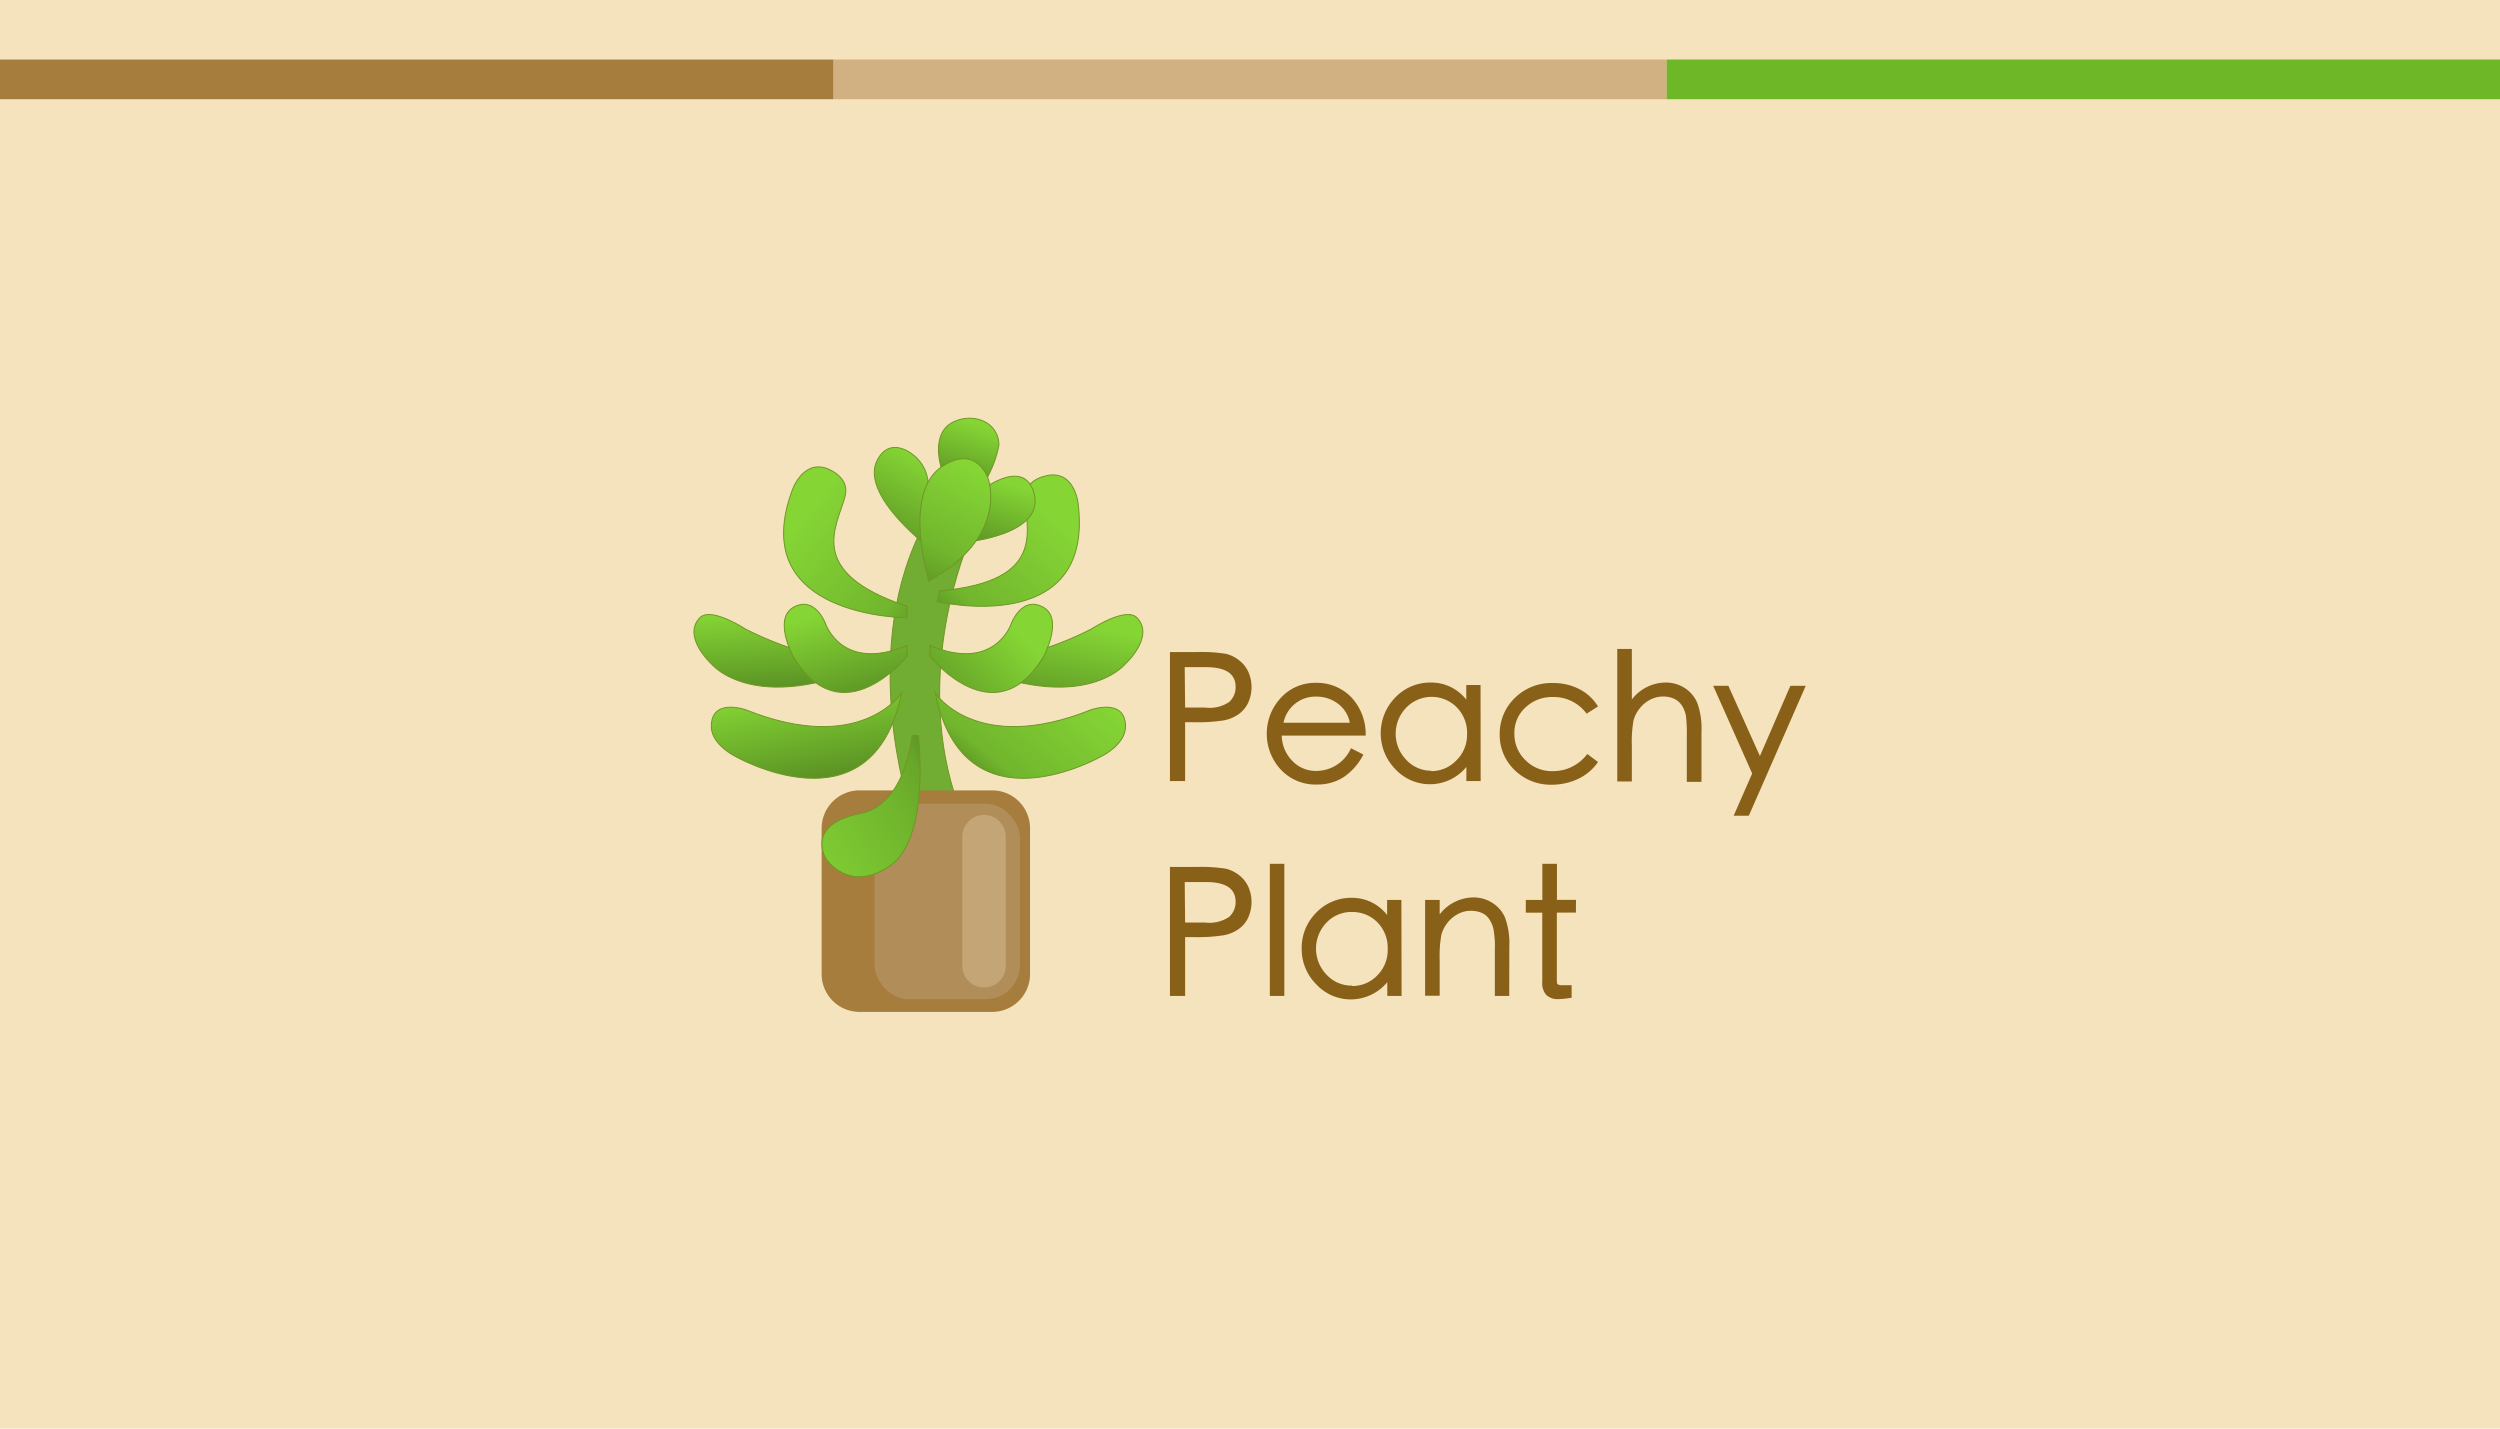 <svg id="Layer_1" data-name="Layer 1" xmlns="http://www.w3.org/2000/svg" xmlns:xlink="http://www.w3.org/1999/xlink" viewBox="0 0 252 144"><defs><style>.cls-1{fill:#f5e3be;}.cls-2{fill:#70ad32;}.cls-10,.cls-11,.cls-12,.cls-13,.cls-14,.cls-15,.cls-18,.cls-2,.cls-4,.cls-5,.cls-6,.cls-7,.cls-8,.cls-9{stroke:#6e9622;stroke-miterlimit:10;stroke-width:0.1px;}.cls-3{fill:#a67d3d;}.cls-4{fill:url(#linear-gradient);}.cls-5{fill:url(#linear-gradient-2);}.cls-6{fill:url(#linear-gradient-3);}.cls-7{fill:url(#linear-gradient-4);}.cls-8{fill:url(#linear-gradient-5);}.cls-9{fill:url(#linear-gradient-6);}.cls-10{fill:url(#linear-gradient-7);}.cls-11{fill:url(#linear-gradient-8);}.cls-12{fill:url(#linear-gradient-9);}.cls-13{fill:url(#linear-gradient-10);}.cls-14{fill:url(#linear-gradient-11);}.cls-15{fill:url(#linear-gradient-12);}.cls-16{fill:#b18e59;}.cls-17{fill:#c4a676;}.cls-18{fill:url(#linear-gradient-13);}.cls-19{fill:#896018;}.cls-20{fill:#d1b182;}.cls-21{fill:#6eb727;}</style><linearGradient id="linear-gradient" x1="6.13" y1="138.11" x2="6.31" y2="137.68" gradientTransform="matrix(66.79, 0, 0, -29.97, -329.59, 4208.51)" gradientUnits="userSpaceOnUse"><stop offset="0" stop-color="#85d535"/><stop offset="0.3" stop-color="#71b62d"/><stop offset="1" stop-color="#436b1b"/></linearGradient><linearGradient id="linear-gradient-2" x1="5.42" y1="138.07" x2="5.11" y2="137.9" gradientTransform="matrix(66.79, 0, 0, -29.97, -251.02, 4208.51)" gradientUnits="userSpaceOnUse"><stop offset="0" stop-color="#85d535"/><stop offset="0.67" stop-color="#71b62d"/><stop offset="1" stop-color="#436b1b"/></linearGradient><linearGradient id="linear-gradient-3" x1="8.37" y1="139.95" x2="8.69" y2="139.63" gradientTransform="matrix(43.27, 0, 0, -52.95, -280.69, 7461.82)" gradientUnits="userSpaceOnUse"><stop offset="0" stop-color="#85d535"/><stop offset="0.58" stop-color="#71b62d"/><stop offset="1" stop-color="#436b1b"/></linearGradient><linearGradient id="linear-gradient-4" x1="6.82" y1="139.26" x2="6.54" y2="138.97" gradientTransform="matrix(49.89, 0, 0, -46.25, -233.41, 6493.6)" gradientUnits="userSpaceOnUse"><stop offset="0" stop-color="#85d535"/><stop offset="0.61" stop-color="#71b62d"/><stop offset="1" stop-color="#436b1b"/></linearGradient><linearGradient id="linear-gradient-5" x1="6.05" y1="136.12" x2="6.13" y2="135.65" gradientTransform="matrix(68.83, 0, 0, -25.46, -337.71, 3527.18)" xlink:href="#linear-gradient"/><linearGradient id="linear-gradient-6" x1="8.45" y1="137.6" x2="8.62" y2="137.17" gradientTransform="matrix(43.04, 0, 0, -30.95, -280.25, 4320.52)" xlink:href="#linear-gradient"/><linearGradient id="linear-gradient-7" x1="5.21" y1="136.1" x2="4.98" y2="135.64" gradientTransform="matrix(68.83, 0, 0, -25.45, -249.02, 3526.88)" xlink:href="#linear-gradient"/><linearGradient id="linear-gradient-8" x1="16.64" y1="137.22" x2="16.5" y2="136.75" gradientTransform="matrix(19, 0, 0, -34.44, -224.51, 4771.32)" xlink:href="#linear-gradient"/><linearGradient id="linear-gradient-9" x1="12.24" y1="133.76" x2="12.09" y2="133.3" gradientTransform="matrix(24.55, 0, 0, -23.21, -198.25, 3153.46)" xlink:href="#linear-gradient"/><linearGradient id="linear-gradient-10" x1="7.72" y1="137.51" x2="7.31" y2="137.22" gradientTransform="matrix(43.05, 0, 0, -30.95, -229.13, 4320.52)" xlink:href="#linear-gradient"/><linearGradient id="linear-gradient-11" x1="14.28" y1="132.36" x2="14.14" y2="131.9" gradientTransform="matrix(21.19, 0, 0, -21.77, -204.25, 2924.24)" xlink:href="#linear-gradient"/><linearGradient id="linear-gradient-12" x1="12.5" y1="138.82" x2="12.36" y2="138.36" gradientTransform="matrix(24.93, 0, 0, -42.93, -214.66, 6006.29)" gradientUnits="userSpaceOnUse"><stop offset="0" stop-color="#85d535"/><stop offset="0.45" stop-color="#71b62d"/><stop offset="1" stop-color="#436b1b"/></linearGradient><linearGradient id="linear-gradient-13" x1="9.85" y1="140.7" x2="10.31" y2="141.08" gradientTransform="matrix(34.52, 0, 0, -49.53, -258.54, 7060.73)" gradientUnits="userSpaceOnUse"><stop offset="0" stop-color="#85d535"/><stop offset="0.54" stop-color="#71b62d"/><stop offset="0.72" stop-color="#68a729"/><stop offset="1" stop-color="#436b1b"/></linearGradient></defs><rect class="cls-1" width="252" height="144"/><path id="trunk" class="cls-2" d="M96.68,81.4c-5-13.56,1.11-27.13,1.11-27.13l-4.4-1.86c-7.11,12.85-1.69,29-1.69,29Z"/><g id="pot"><path id="Path_16" data-name="Path 16" class="cls-3" d="M86.63,79.67H100a3.82,3.82,0,0,1,3.83,3.83h0V98.18A3.82,3.82,0,0,1,100,102H86.63a3.9,3.9,0,0,1-2-.57,3.82,3.82,0,0,1-1.81-3.25V83.5a3.83,3.83,0,0,1,3.83-3.83Z"/></g><path id="leaf" class="cls-4" d="M90.88,69.85s-4.1,6.33-15.7,1.7c0,0-3.49-1.25-3.48,1.69C71.7,75,74,76.18,74,76.18S87.94,84.3,90.88,69.85Z"/><path id="leaf-2" class="cls-5" d="M94.27,69.85s4.1,6.33,15.7,1.7c0,0,3.49-1.25,3.48,1.69,0,1.78-2.32,2.94-2.32,2.94S97.21,84.3,94.27,69.85Z"/><path id="leaf-3" class="cls-6" d="M91.42,62.27s-16.24,0-11.6-12.75c0,0,1-3.14,3.48-2.32,0,0,2.38.8,1.9,2.76-.74,3-4.22,7.67,6.22,11.15Z"/><path id="leaf-4" class="cls-7" d="M94.47,60.64s15.8,3.73,14.22-9.75c0,0-.27-3.29-2.85-3,0,0-2.51.23-2.49,2.25,0,3.12,2.34,8.44-8.61,9.42Z"/><path id="leaf-5" class="cls-8" d="M89.72,66.09s-5.26,2-14.54-2.66c0,0-3.52-2.32-4.64-1.16-1.82,1.9,1.16,4.64,1.16,4.64S76.34,72.71,89.72,66.09Z"/><path id="leaf-6" class="cls-9" d="M91.42,66.16s-6.56,8.2-11.48,0c0,0-2-3.74,0-4.92,2.2-1.29,3.28,1.64,3.28,1.64s1.64,4.92,8.2,2.19Z"/><path id="leaf-7" class="cls-10" d="M95.43,66.09s5.26,2,14.54-2.66c0,0,3.52-2.32,4.64-1.16,1.82,1.9-1.16,4.64-1.16,4.64S108.81,72.71,95.43,66.09Z"/><path id="leaf-8" class="cls-11" d="M93.41,55s-6.71-5.15-5-8.58c1.29-2.54,3.57-.62,3.57-.62a3.9,3.9,0,0,1,1.58,3.29C93.4,50.77,92.77,51.19,93.41,55Z"/><path id="leaf-9" class="cls-12" d="M97.29,54.66s8.35-.74,6.88-5.14c-1.16-3.48-5.49.1-5.49.1S99.53,51.83,97.29,54.66Z"/><path id="leaf-10" class="cls-13" d="M93.74,66.16s6.55,8.2,11.47,0c0,0,2-3.74,0-4.92-2.2-1.29-3.28,1.64-3.28,1.64s-1.64,4.92-8.19,2.19Z"/><path id="leaf-11" class="cls-14" d="M99.36,48.41a11.14,11.14,0,0,0,1.33-3.53c0-2.32-2.56-3.36-4.64-2.32-2.31,1.16-1.16,4.64-1.16,4.64S98.2,44.93,99.36,48.41Z"/><path id="leaf-12" class="cls-15" d="M93.6,58.56c8.19-4.49,6-10.33,6-10.33S98.48,44.73,95,47c-4.13,2.65-1.36,11.57-1.36,11.57Z"/><rect id="pot-2" class="cls-16" x="88.15" y="81.01" width="14.66" height="19.71" rx="3.45"/><path id="pot-3" class="cls-17" d="M99.18,82.14h0a2.21,2.21,0,0,1,2.2,2.2h0v13a2.2,2.2,0,0,1-2.2,2.2h0A2.2,2.2,0,0,1,97,97.39v-13A2.21,2.21,0,0,1,99.18,82.14Z"/><path id="leaf-13" class="cls-18" d="M91.94,74.15s-.61,6.92-5.16,7.83c-5.8,1.16-3.48,4.64-3.48,4.64s2.32,3.48,6.42.65,2.85-13.12,2.85-13.12Z"/><g id="title_text" data-name="title text"><path id="peachy_plant" data-name="peachy plant" class="cls-19" d="M117.93,65.73h2.66a15,15,0,0,1,3,.18,3.37,3.37,0,0,1,1.3.64,3.06,3.06,0,0,1,.93,1.15,3.82,3.82,0,0,1,0,3.13,3,3,0,0,1-.94,1.14,3.77,3.77,0,0,1-1.5.64,17.37,17.37,0,0,1-3.14.19h-.78v5.93h-1.53Zm1.53,5.59h2a3.52,3.52,0,0,0,2.44-.56,2,2,0,0,0,.65-1.51c0-1.35-1-2-3-2h-2.13Zm18.23,2.83H129.2a3.72,3.72,0,0,0,1.08,2.56,3.25,3.25,0,0,0,2.35,1,3.84,3.84,0,0,0,3.55-2.29l1.25.64a6.13,6.13,0,0,1-2,2.28,4.88,4.88,0,0,1-2.71.74,4.77,4.77,0,0,1-3.61-1.5,5.32,5.32,0,0,1,0-7.24,4.67,4.67,0,0,1,3.54-1.51,4.83,4.83,0,0,1,3.54,1.43,5.45,5.45,0,0,1,1.47,3.92Zm-1.63-1.3a3.09,3.09,0,0,0-1.21-1.93,3.53,3.53,0,0,0-2.16-.7,3.27,3.27,0,0,0-3.31,2.63Zm13.19,5.88h-1.44V77.31a4.75,4.75,0,0,1-7.16.22,5.17,5.17,0,0,1,0-7.23,4.86,4.86,0,0,1,3.59-1.5,4.48,4.48,0,0,1,3.56,1.72V69.05h1.44Zm-5-1a3.47,3.47,0,0,0,2.54-1.07A3.6,3.6,0,0,0,147.88,74a3.66,3.66,0,0,0-1-2.66,3.56,3.56,0,0,0-5.14,0,3.78,3.78,0,0,0,0,5.24,3.42,3.42,0,0,0,2.56,1.11Zm16.83-.92a5,5,0,0,1-2,1.7,6.27,6.27,0,0,1-2.67.59,5.18,5.18,0,0,1-3.74-1.48,4.88,4.88,0,0,1-1.5-3.6,5,5,0,0,1,1.51-3.65,5.24,5.24,0,0,1,3.91-1.52,5.68,5.68,0,0,1,2.62.62,4.75,4.75,0,0,1,1.87,1.74l-1.15.73a4.1,4.1,0,0,0-3.39-1.68,3.87,3.87,0,0,0-2.77,1.05,3.44,3.44,0,0,0-1.12,2.62,3.64,3.64,0,0,0,1.1,2.68,3.73,3.73,0,0,0,2.79,1.12A4.28,4.28,0,0,0,160,76Zm10.43,2h-1.48V74.11a15.1,15.1,0,0,0-.08-1.9,2.93,2.93,0,0,0-.36-1,1.89,1.89,0,0,0-.77-.74,2.54,2.54,0,0,0-1.18-.26,2.81,2.81,0,0,0-1.3.32,3.17,3.17,0,0,0-1.07.89,3.33,3.33,0,0,0-.61,1.2,12.21,12.21,0,0,0-.17,2.56v3.59h-1.47V65.41h1.47v5.1a4.32,4.32,0,0,1,3.41-1.71,3.47,3.47,0,0,1,1.9.54,3.34,3.34,0,0,1,1.28,1.5,7.56,7.56,0,0,1,.43,2.92Zm10.51-9.68-5.74,13.1h-1.53l1.87-4.26-3.93-8.84h1.53l3.18,7.08,3.07-7.08ZM117.93,87.39h2.66a15.76,15.76,0,0,1,3,.18,3.52,3.52,0,0,1,1.3.64,3.14,3.14,0,0,1,.93,1.15,3.82,3.82,0,0,1,0,3.13,2.89,2.89,0,0,1-.94,1.14,3.77,3.77,0,0,1-1.5.64,17.37,17.37,0,0,1-3.14.19h-.78v5.93h-1.53Zm1.53,5.6h2a3.56,3.56,0,0,0,2.44-.57,2,2,0,0,0,.65-1.51c0-1.35-1-2-3-2h-2.13Zm10,7.4H128V87.07h1.46Zm11.82,0h-1.44V99a4.78,4.78,0,0,1-3.64,1.74,4.72,4.72,0,0,1-3.52-1.52,5,5,0,0,1-1.47-3.62A5,5,0,0,1,132.67,92a4.86,4.86,0,0,1,3.59-1.5,4.46,4.46,0,0,1,3.56,1.73V90.71h1.44Zm-5-1a3.46,3.46,0,0,0,2.54-1.06,3.61,3.61,0,0,0,1.06-2.66,3.66,3.66,0,0,0-1-2.66,3.51,3.51,0,0,0-2.57-1.08A3.44,3.44,0,0,0,133.71,93a3.78,3.78,0,0,0,0,5.24,3.42,3.42,0,0,0,2.56,1.11Zm15.85,1h-1.45V95.77a9.91,9.91,0,0,0-.15-2.17,3,3,0,0,0-.45-1,1.71,1.71,0,0,0-.74-.59,2.78,2.78,0,0,0-1.1-.2,2.66,2.66,0,0,0-1.27.32,3.29,3.29,0,0,0-1.07.89,3.46,3.46,0,0,0-.61,1.21,12.11,12.11,0,0,0-.17,2.55v3.59h-1.47V90.71h1.47v1.46a4.34,4.34,0,0,1,3.41-1.71,3.48,3.48,0,0,1,1.9.55,3.26,3.26,0,0,1,1.28,1.49,7.56,7.56,0,0,1,.43,2.92Zm6.72-8.4h-1.92v6.78c0,.25,0,.4.11.46a1.06,1.06,0,0,0,.53.08h.85v1.26a9.42,9.42,0,0,1-1.29.14,1.69,1.69,0,0,1-1.27-.42,1.8,1.8,0,0,1-.4-1.32V92H153.8V90.71h1.67V87.07h1.47v3.64h1.92Z"/></g><rect class="cls-20" x="84" y="6" width="84" height="4"/><rect class="cls-3" y="6" width="84" height="4"/><rect class="cls-21" x="168" y="6" width="84" height="4"/></svg>